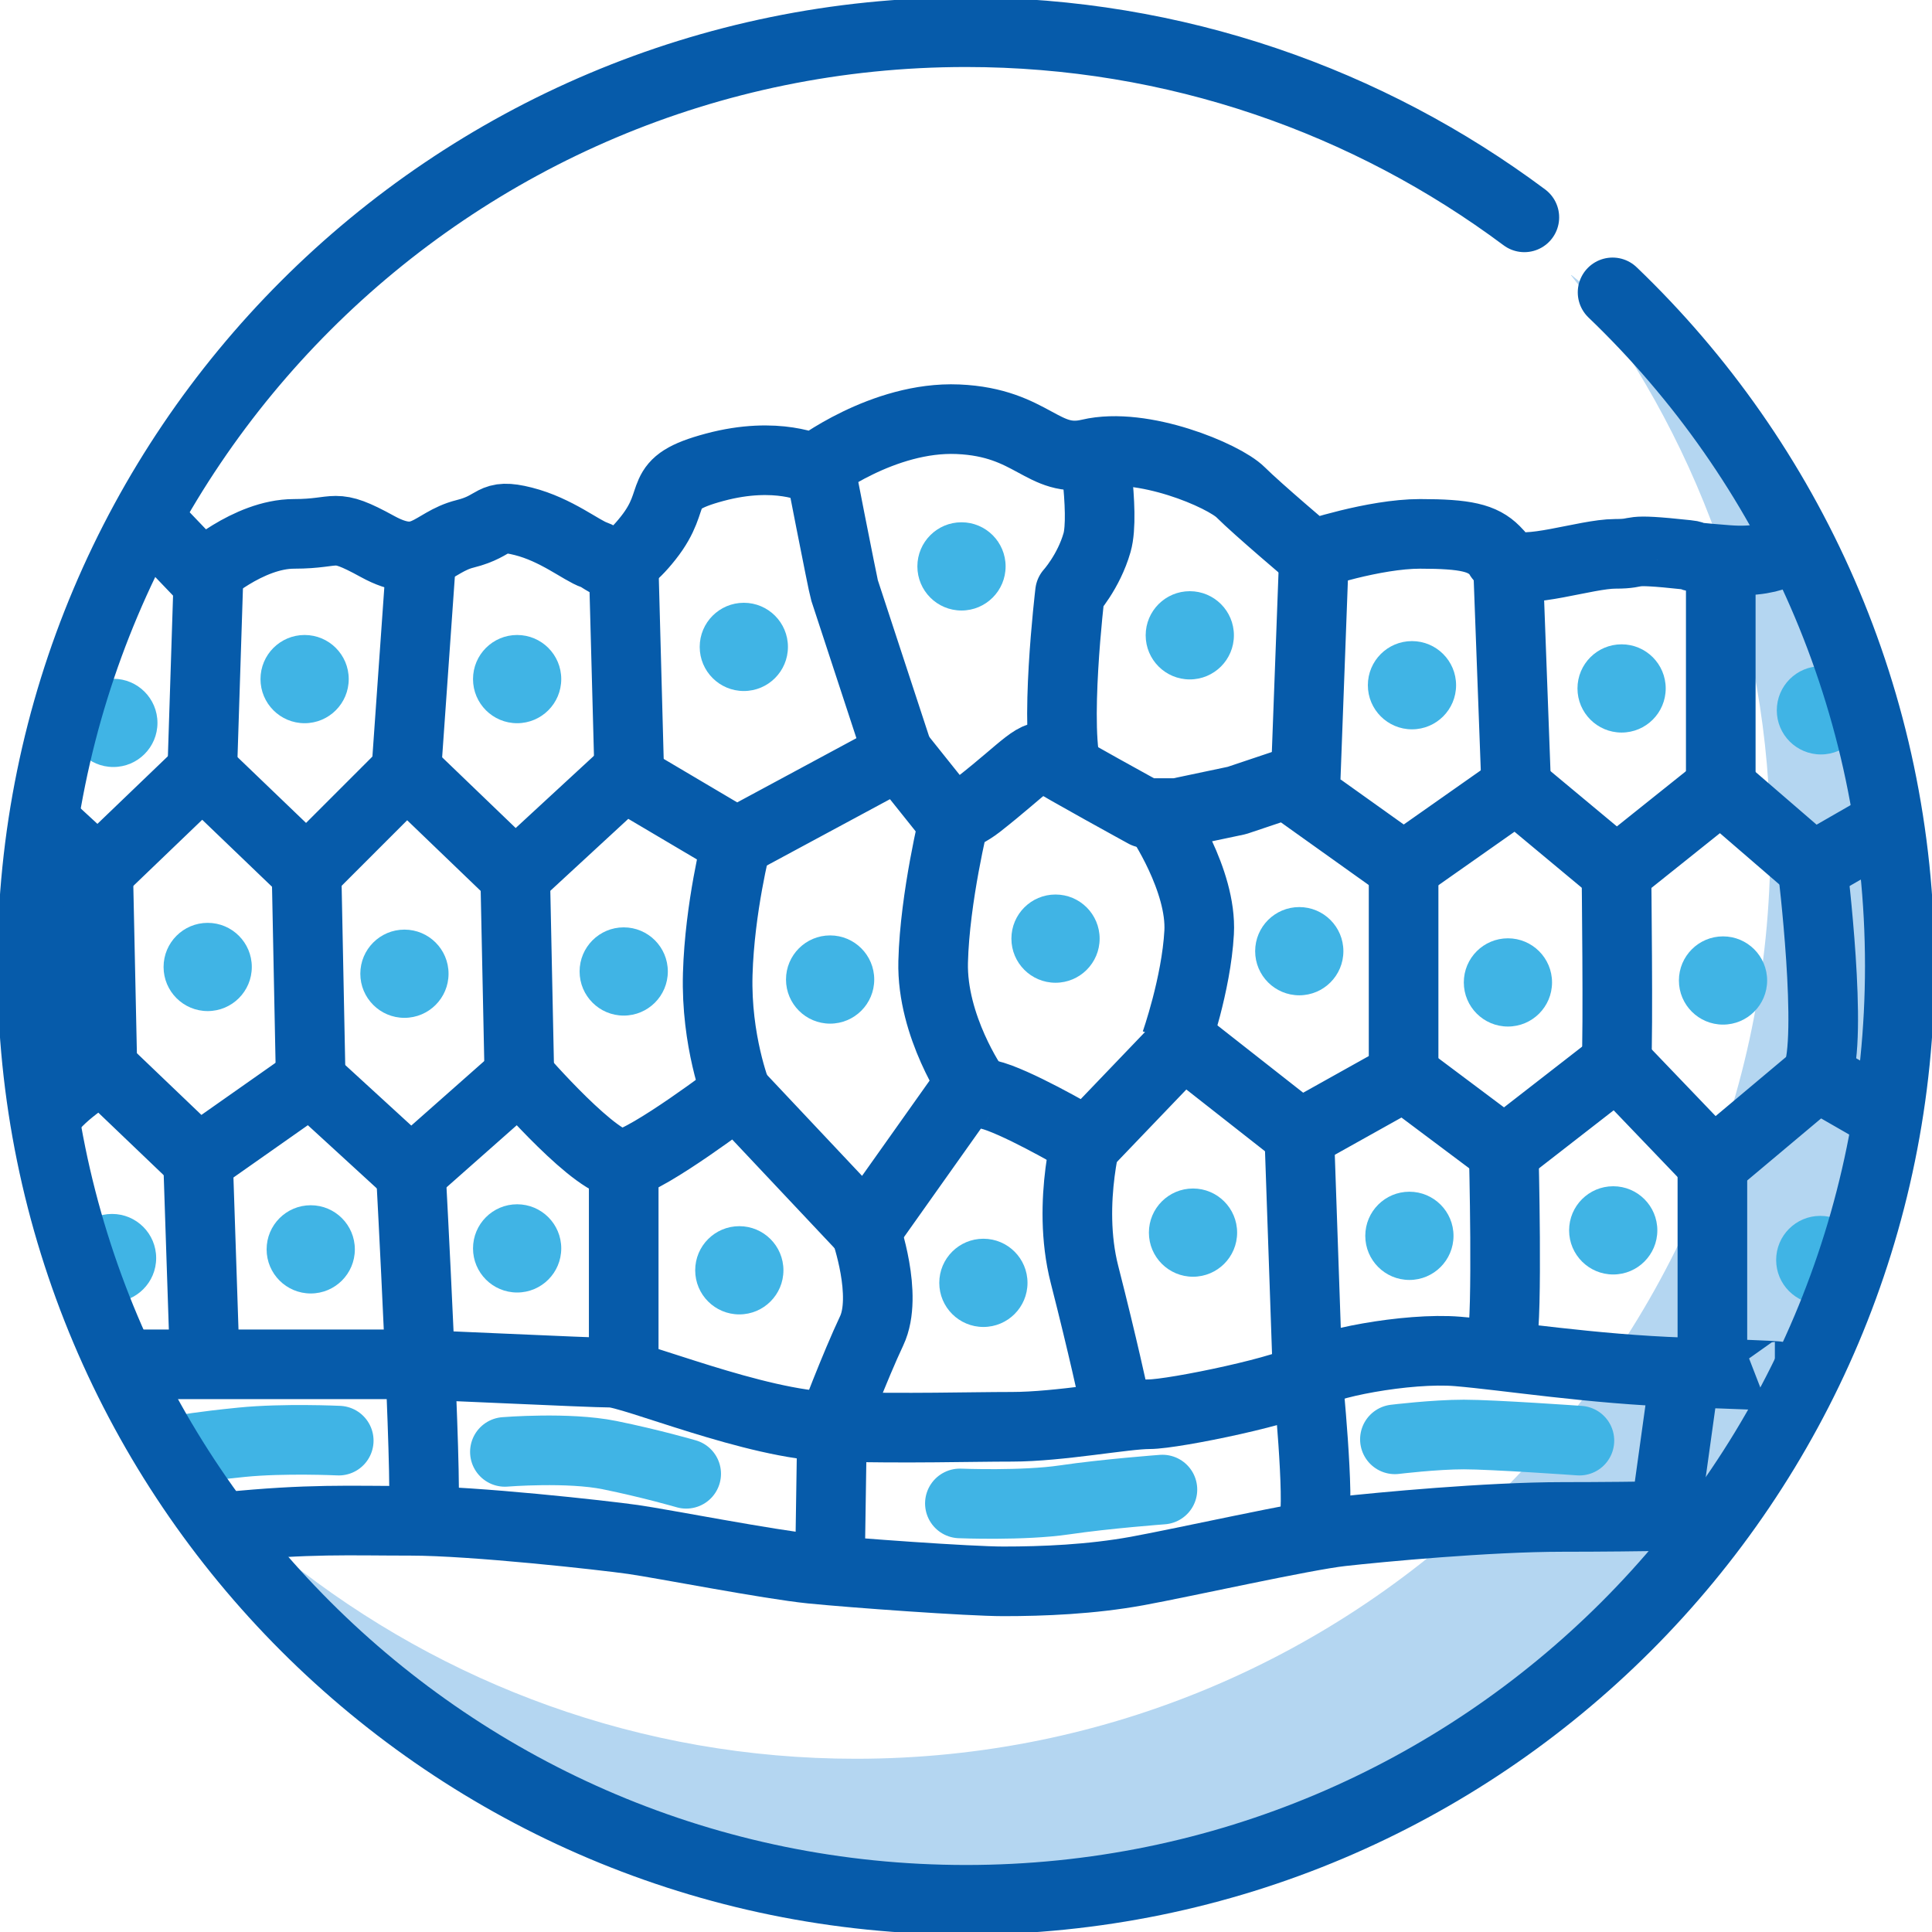 <svg viewBox="0 0 60 60" xmlns="http://www.w3.org/2000/svg" xmlns:xlink="http://www.w3.org/1999/xlink" id="Layer_2" overflow="hidden"><defs></defs><g id="AW"><path d="M48.79 8.55C52.65 13.4 54.98 19.54 54.98 26.22 54.98 41.91 42.26 54.62 26.58 54.62 19.9 54.62 13.76 52.3 8.91 48.43 14.11 54.96 22.12 59.16 31.13 59.16 46.82 59.16 59.53 46.44 59.53 30.76 59.53 21.76 55.33 13.75 48.8 8.54Z" stroke-width="2.162" stroke-miterlimit="4" fill="#B4D6F1"/><path d="M5.7 45.02C5.7 45.02 6.21 44.92 7.51 44.79 8.81 44.66 10.52 44.74 10.52 44.74" stroke="#40B4E5" stroke-width="2.162" stroke-linecap="round" stroke-linejoin="round" stroke-miterlimit="4" fill="none"/><circle cx="56.53" cy="39.13" r="1.37" stroke-width="2.162" stroke-miterlimit="4" fill="#40B4E5"/><circle cx="56.55" cy="22.06" r="1.37" stroke-width="2.162" stroke-miterlimit="4" fill="#40B4E5"/><circle cx="3.48" cy="39.07" r="1.37" stroke-width="2.162" stroke-miterlimit="4" fill="#40B4E5"/><circle cx="3.52" cy="22.45" r="1.37" stroke-width="2.162" stroke-miterlimit="4" fill="#40B4E5"/><path d="M47.34 6.75C42.5 3.14 36.5 1 30 1 13.98 1 1 13.98 1 30 1 46.02 13.98 59 30 59 46.02 59 59 46.02 59 30 59 21.78 55.58 14.35 50.08 9.08" stroke="#065BAA" stroke-width="2.162" stroke-linecap="round" stroke-miterlimit="4" fill="none"/><path d="M4.73 16.26 6.28 17.88C6.28 17.88 7.7 16.58 9.13 16.58 10.56 16.58 10.3 16.19 11.72 16.97 13.14 17.75 13.4 16.84 14.44 16.58 15.48 16.32 15.22 15.93 16.25 16.19 17.28 16.45 18.06 17.1 18.45 17.23 18.84 17.36 19.1 18.01 20.13 16.71 21.16 15.41 20.26 15.03 22.2 14.51 24.14 13.99 25.28 14.57 25.28 14.57 25.28 14.57 27.42 12.92 29.75 13.02 32.08 13.12 32.39 14.43 33.83 14.09 35.48 13.7 38.01 14.77 38.53 15.29 39.05 15.81 40.73 17.23 40.73 17.23 40.73 17.23 42.67 16.58 44.1 16.58 45.53 16.58 46.04 16.71 46.43 17.1 46.82 17.49 46.3 17.1 46.82 17.49 47.34 17.88 49.25 17.2 50.16 17.2 51.07 17.2 50.35 17.01 52.39 17.23 52.85 17.28 51.97 17.26 53.65 17.39 55.33 17.52 55.76 16.84 55.76 16.84" stroke="#065BAA" stroke-width="2.162" stroke-linejoin="round" stroke-miterlimit="4" fill="none"/><path d="M1.36 25.52 3.04 27.07 6.28 23.96 9.52 27.07 12.63 23.96 16 27.2 19.37 24.09 22.87 26.16 27.92 23.44 29.47 25.38C29.47 25.38 29.79 25.44 30.38 24.99 31.85 23.84 32.19 23.31 32.58 23.57 32.97 23.83 35.56 25.25 35.56 25.25L36.56 25.25 38.41 24.86 39.96 24.34 43.59 26.93 47.09 24.47 50.2 27.06 53.44 24.47 56.29 26.93 58.1 25.89" stroke="#065BAA" stroke-width="2.162" stroke-linejoin="round" stroke-miterlimit="4" fill="none"/><path d="M4.08 42.37 12.5 42.37C13.02 42.37 18.33 42.63 18.98 42.63 19.63 42.63 23.45 44.25 25.85 44.31 28.25 44.37 30.12 44.31 31.42 44.31 32.91 44.31 34.92 43.92 35.69 43.92 36.46 43.92 40.22 43.14 40.61 42.75 41 42.36 43.72 41.84 45.27 41.97 46.82 42.1 49.41 42.52 52.27 42.62 56.16 42.75 55.12 42.75 55.12 42.75" stroke="#065BAA" stroke-width="2.162" stroke-linejoin="round" stroke-miterlimit="4" fill="none"/><path d="M7.03 47.42C9.62 47.16 10.82 47.23 12.76 47.23 14.7 47.23 18.75 47.68 19.66 47.81 20.57 47.94 23.9 48.59 25.2 48.72 26.5 48.85 30.11 49.11 31.16 49.11 32.39 49.11 33.88 49.05 35.31 48.79 36.74 48.53 40.49 47.69 41.66 47.56 42.83 47.43 46.19 47.11 48.53 47.11 50.87 47.11 53.71 47.05 53.71 47.05" stroke="#065BAA" stroke-width="2.162" stroke-linejoin="round" stroke-miterlimit="4" fill="none"/><path d="M1.49 34.59C1.88 33.94 3.17 33.17 3.17 33.17L6.15 36.02 9.65 33.56 12.76 36.41 16.13 33.43C16.13 33.43 18.59 36.28 19.37 36.15 20.15 36.02 22.87 33.95 22.87 33.95L26.89 38.22 29.74 34.2C29.74 34.2 30 33.71 31.04 34.1 32.08 34.49 33.76 35.49 33.76 35.49L36.74 32.38 40.37 35.23 43.61 33.42 46.72 35.75 50.22 33.03 53.2 36.14 56.44 33.42 58.25 34.46" stroke="#065BAA" stroke-width="2.162" stroke-linejoin="round" stroke-miterlimit="4" fill="none"/><line x1="12.57" y1="24.62" x2="13.09" y2="17.23" stroke="#065BAA" stroke-width="2.162" stroke-linejoin="round" stroke-miterlimit="4" fill="none"/><line x1="19.56" y1="24.68" x2="19.37" y2="17.62" stroke="#065BAA" stroke-width="2.162" stroke-linejoin="round" stroke-miterlimit="4" fill="none"/><path d="M25.39 14.13C25.39 14.13 26.17 18.15 26.23 18.34 26.29 18.53 27.91 23.46 27.91 23.46" stroke="#065BAA" stroke-width="2.162" stroke-linejoin="round" stroke-miterlimit="4" fill="none"/><path d="M33.88 13.35C33.88 13.35 34.33 15.94 34.07 16.85 33.81 17.76 33.23 18.4 33.23 18.4 33.23 18.4 32.71 22.74 33.17 24.04" stroke="#065BAA" stroke-width="2.162" stroke-linejoin="round" stroke-miterlimit="4" fill="none"/><line x1="6.48" y1="17.75" x2="6.28" y2="23.97" stroke="#065BAA" stroke-width="2.162" stroke-linejoin="round" stroke-miterlimit="4" fill="none"/><line x1="40.55" y1="24.16" x2="40.81" y2="17.17" stroke="#065BAA" stroke-width="2.162" stroke-linejoin="round" stroke-miterlimit="4" fill="none"/><line x1="47.09" y1="24.49" x2="46.83" y2="17.49" stroke="#065BAA" stroke-width="2.162" stroke-linejoin="round" stroke-miterlimit="4" fill="none"/><line x1="53.44" y1="17.75" x2="53.44" y2="24.49" stroke="#065BAA" stroke-width="2.162" stroke-linejoin="round" stroke-miterlimit="4" fill="none"/><line x1="3.05" y1="27.08" x2="3.18" y2="33.17" stroke="#065BAA" stroke-width="2.162" stroke-linejoin="round" stroke-miterlimit="4" fill="none"/><line x1="9.52" y1="27.08" x2="9.65" y2="33.56" stroke="#065BAA" stroke-width="2.162" stroke-linejoin="round" stroke-miterlimit="4" fill="none"/><line x1="16" y1="27.21" x2="16.13" y2="33.43" stroke="#065BAA" stroke-width="2.162" stroke-linejoin="round" stroke-miterlimit="4" fill="none"/><path d="M22.87 26.17C22.87 26.17 22.35 28.18 22.29 30.25 22.23 32.32 22.87 33.94 22.87 33.94" stroke="#065BAA" stroke-width="2.162" stroke-linejoin="round" stroke-miterlimit="4" fill="none"/><path d="M29.64 25.4C29.64 25.4 29.03 27.86 28.98 29.87 28.93 31.88 30.24 33.76 30.24 33.76" stroke="#065BAA" stroke-width="2.162" stroke-linejoin="round" stroke-miterlimit="4" fill="none"/><path d="M36.01 25.4C36.01 25.4 37.33 27.34 37.24 28.96 37.15 30.58 36.51 32.39 36.51 32.39" stroke="#065BAA" stroke-width="2.162" stroke-linejoin="round" stroke-miterlimit="4" fill="none"/><line x1="43.59" y1="26.95" x2="43.59" y2="33.43" stroke="#065BAA" stroke-width="2.162" stroke-linejoin="round" stroke-miterlimit="4" fill="none"/><path d="M50.2 27.08C50.2 27.08 50.26 32.13 50.2 33.04" stroke="#065BAA" stroke-width="2.162" stroke-linejoin="round" stroke-miterlimit="4" fill="none"/><path d="M56.29 26.95C56.29 26.95 56.94 32.26 56.42 33.43" stroke="#065BAA" stroke-width="2.162" stroke-linejoin="round" stroke-miterlimit="4" fill="none"/><path d="M12.76 36.41C12.76 36.41 13.28 46.09 13.15 46.94" stroke="#065BAA" stroke-width="2.162" stroke-linejoin="round" stroke-miterlimit="4" fill="none"/><line x1="19.37" y1="36.6" x2="19.37" y2="42.11" stroke="#065BAA" stroke-width="2.162" stroke-linejoin="round" stroke-miterlimit="4" fill="none"/><line x1="6.15" y1="36.02" x2="6.35" y2="42.04" stroke="#065BAA" stroke-width="2.162" stroke-linejoin="round" stroke-miterlimit="4" fill="none"/><path d="M26.88 38.22C26.88 38.22 27.59 40.23 27.07 41.33 26.55 42.43 25.84 44.31 25.84 44.31L25.78 48.26" stroke="#065BAA" stroke-width="2.162" stroke-linejoin="round" stroke-miterlimit="4" fill="none"/><path d="M33.84 34.93C33.84 34.93 33.1 37.31 33.68 39.58 34.26 41.85 34.59 43.4 34.59 43.4" stroke="#065BAA" stroke-width="2.162" stroke-linejoin="round" stroke-miterlimit="4" fill="none"/><path d="M40.35 35.24 40.61 42.75C40.61 42.75 41 46.64 40.8 47.28" stroke="#065BAA" stroke-width="2.162" stroke-linejoin="round" stroke-miterlimit="4" fill="none"/><path d="M46.7 35.76C46.7 35.76 46.83 40.94 46.64 41.65" stroke="#065BAA" stroke-width="2.162" stroke-linejoin="round" stroke-miterlimit="4" fill="none"/><line x1="53.18" y1="36.15" x2="53.18" y2="42.17" stroke="#065BAA" stroke-width="2.162" stroke-linejoin="round" stroke-miterlimit="4" fill="none"/><line x1="52.27" y1="43.08" x2="51.82" y2="46.32" stroke="#065BAA" stroke-width="2.162" stroke-linejoin="round" stroke-miterlimit="4" fill="none"/><circle cx="43.85" cy="21.28" r="1.37" stroke-width="2.162" stroke-miterlimit="4" fill="#40B4E5"/><circle cx="50.36" cy="21.38" r="1.37" stroke-width="2.162" stroke-miterlimit="4" fill="#40B4E5"/><circle cx="16.06" cy="21.09" r="1.37" stroke-width="2.162" stroke-miterlimit="4" fill="#40B4E5"/><circle cx="9.46" cy="21.09" r="1.37" stroke-width="2.162" stroke-miterlimit="4" fill="#40B4E5"/><circle cx="6.45" cy="30.03" r="1.37" stroke-width="2.162" stroke-miterlimit="4" fill="#40B4E5"/><circle cx="12.56" cy="30.24" r="1.37" stroke-width="2.162" stroke-miterlimit="4" fill="#40B4E5"/><circle cx="46.83" cy="30.51" r="1.37" stroke-width="2.162" stroke-miterlimit="4" fill="#40B4E5"/><circle cx="53.51" cy="30.45" r="1.37" stroke-width="2.162" stroke-miterlimit="4" fill="#40B4E5"/><circle cx="9.65" cy="38.8" r="1.37" stroke-width="2.162" stroke-miterlimit="4" fill="#40B4E5"/><circle cx="16.06" cy="38.77" r="1.37" stroke-width="2.162" stroke-miterlimit="4" fill="#40B4E5"/><circle cx="43.77" cy="38.38" r="1.37" stroke-width="2.162" stroke-miterlimit="4" fill="#40B4E5"/><circle cx="50.1" cy="38.21" r="1.37" stroke-width="2.162" stroke-miterlimit="4" fill="#40B4E5"/><path d="M43.32 44.7C43.32 44.7 44.55 44.55 45.46 44.55 46.37 44.55 49.05 44.74 49.05 44.74" stroke="#40B4E5" stroke-width="2.162" stroke-linecap="round" stroke-linejoin="round" stroke-miterlimit="4" fill="none"/><path d="M29.81 46.69C29.81 46.69 31.77 46.77 33.06 46.58 34.35 46.39 36.1 46.26 36.1 46.26" stroke="#40B4E5" stroke-width="2.162" stroke-linecap="round" stroke-linejoin="round" stroke-miterlimit="4" fill="none"/><path d="M15.68 45.09C15.68 45.09 17.65 44.93 18.93 45.19 20.21 45.45 21.31 45.77 21.31 45.77" stroke="#40B4E5" stroke-width="2.162" stroke-linecap="round" stroke-linejoin="round" stroke-miterlimit="4" fill="none"/><circle cx="29.86" cy="17.59" r="1.37" stroke-width="2.162" stroke-miterlimit="4" fill="#40B4E5"/><circle cx="23.1" cy="20.09" r="1.37" stroke-width="2.162" stroke-miterlimit="4" fill="#40B4E5"/><circle cx="36.95" cy="19.73" r="1.37" stroke-width="2.162" stroke-miterlimit="4" fill="#40B4E5"/><circle cx="19.37" cy="30.17" r="1.37" stroke-width="2.162" stroke-miterlimit="4" fill="#40B4E5"/><circle cx="25.78" cy="30.42" r="1.37" stroke-width="2.162" stroke-miterlimit="4" fill="#40B4E5"/><circle cx="32.78" cy="29.15" r="1.37" stroke-width="2.162" stroke-miterlimit="4" fill="#40B4E5"/><circle cx="40.35" cy="29.54" r="1.37" stroke-width="2.162" stroke-miterlimit="4" fill="#40B4E5"/><circle cx="22.96" cy="39.45" r="1.37" stroke-width="2.162" stroke-miterlimit="4" fill="#40B4E5"/><circle cx="30.54" cy="39.84" r="1.37" stroke-width="2.162" stroke-miterlimit="4" fill="#40B4E5"/><circle cx="37.05" cy="38.28" r="1.37" stroke-width="2.162" stroke-miterlimit="4" fill="#40B4E5"/></g></svg>